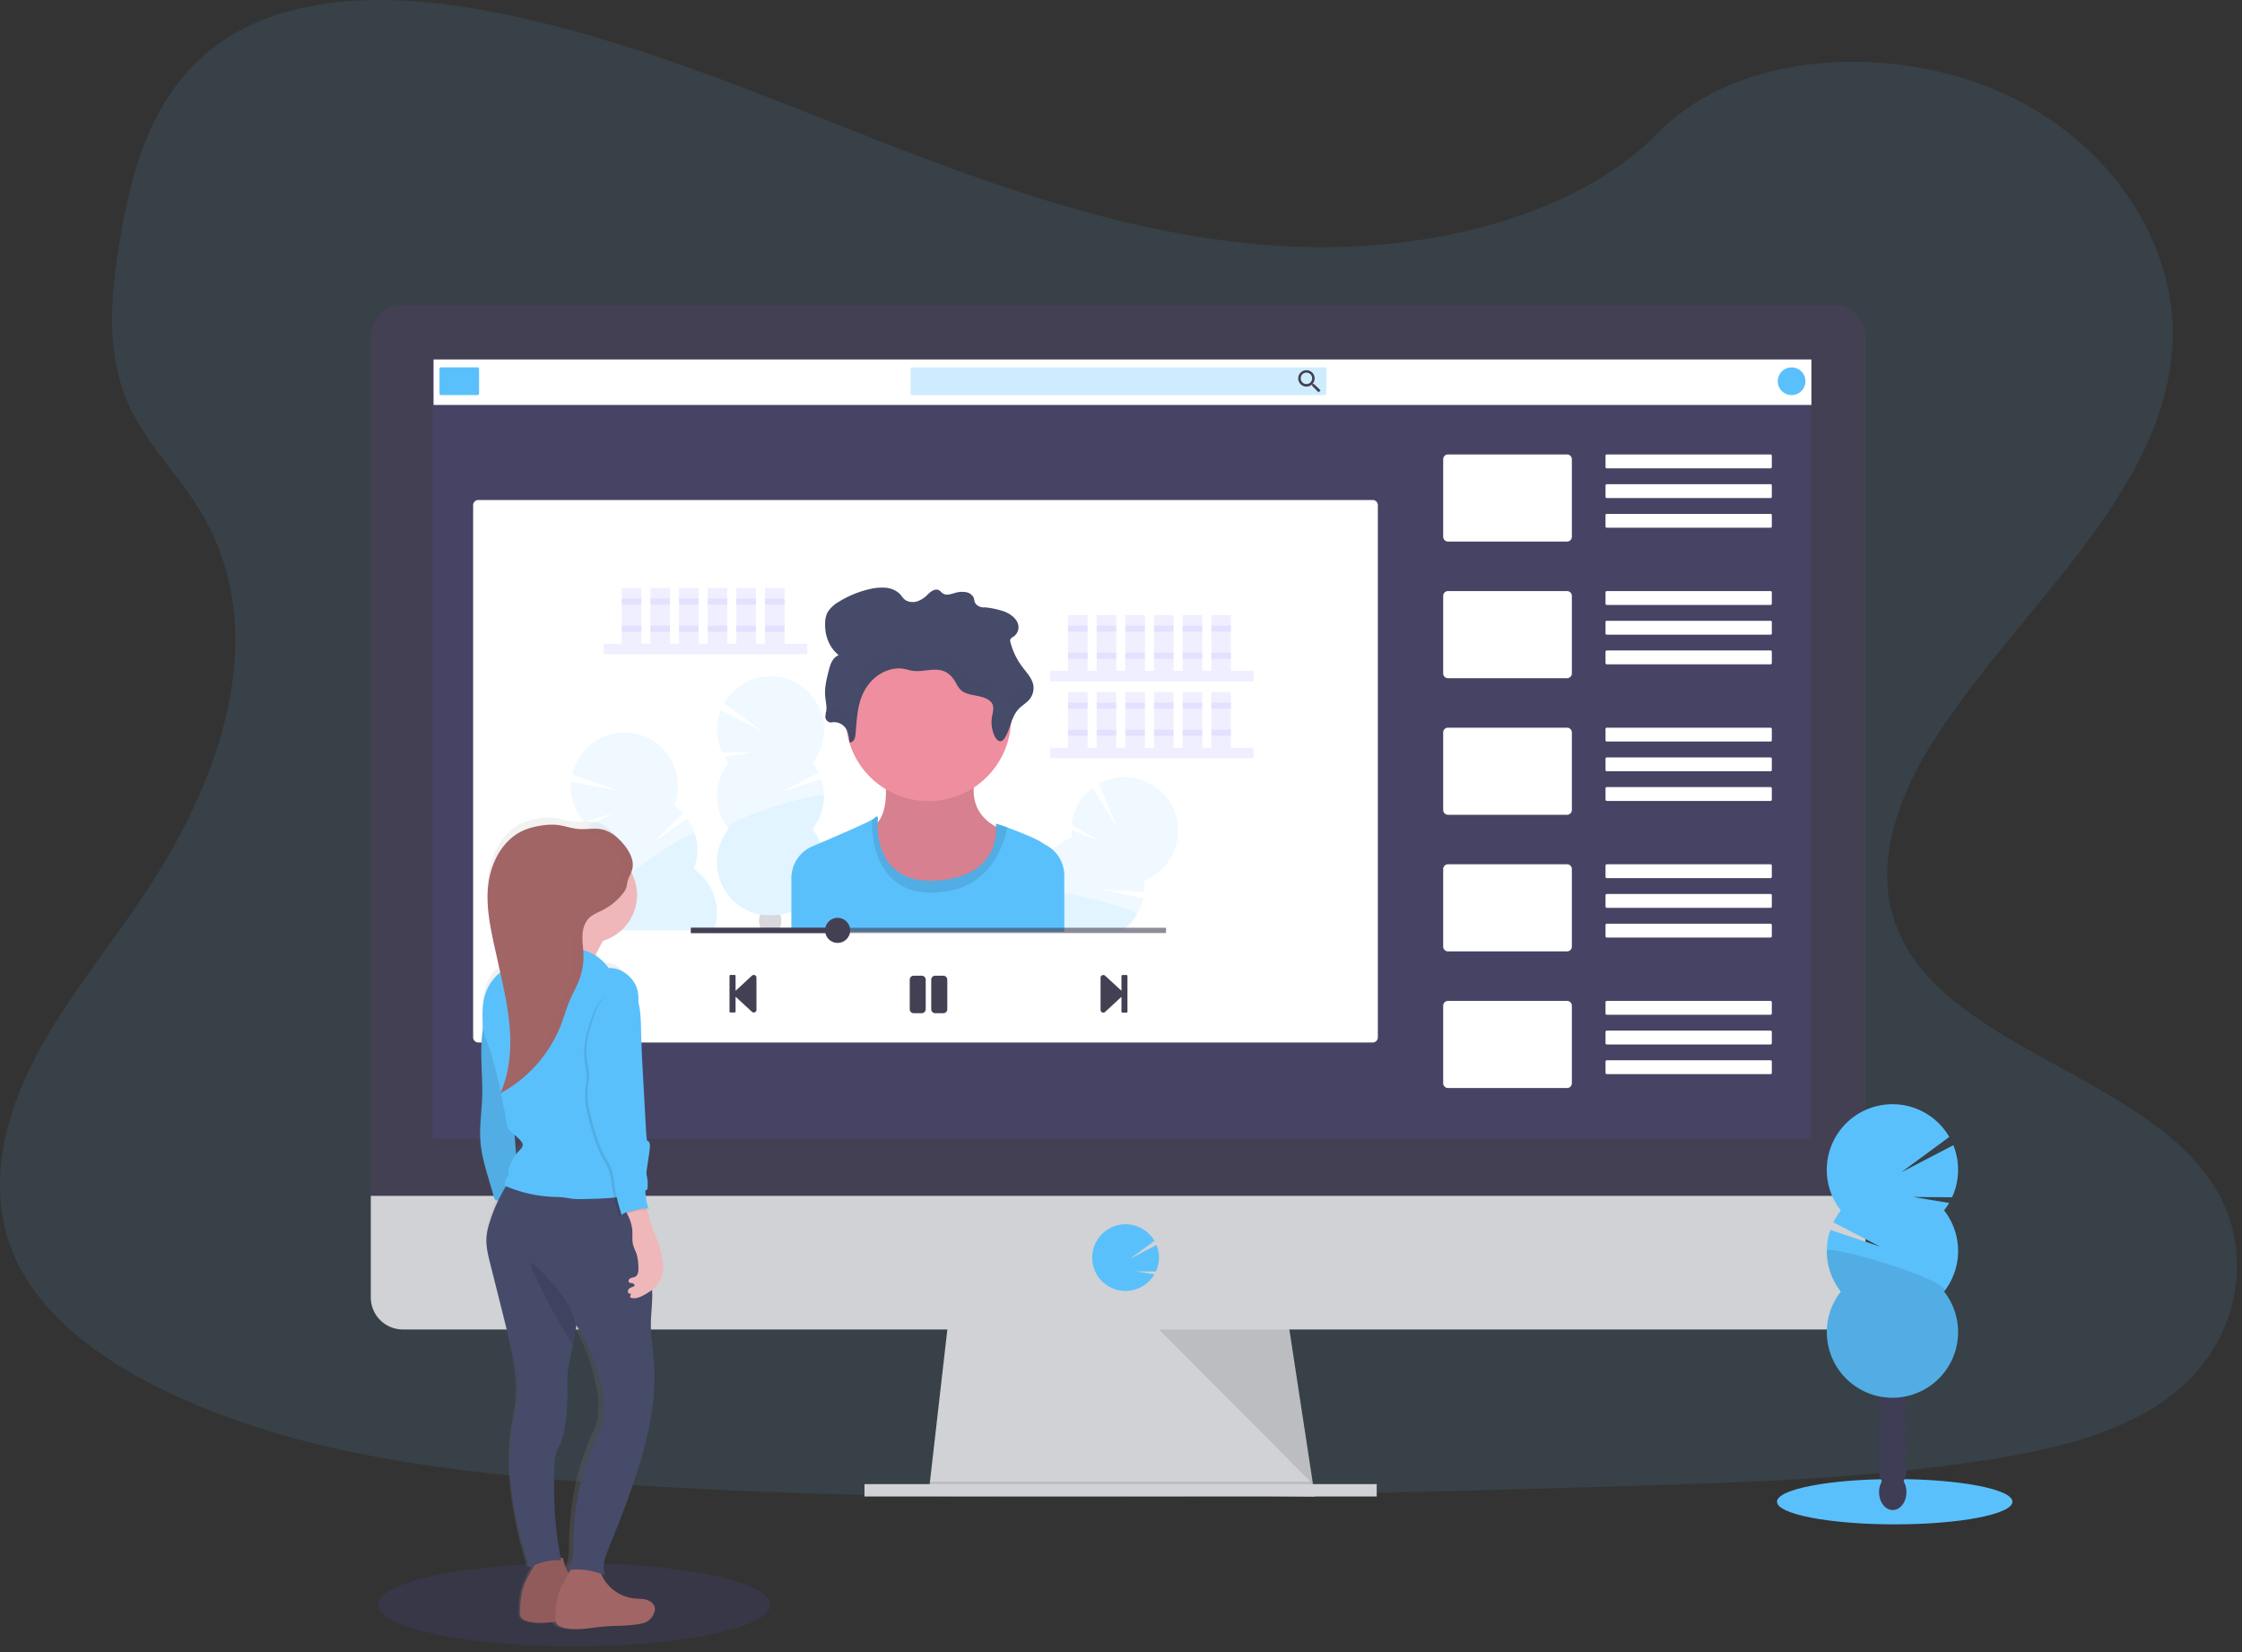 <svg width="190" height="140" fill="none" xmlns="http://www.w3.org/2000/svg">
    <rect width="100%" height="100%" fill="#333333" stroke="none"/>
    <path opacity=".1" d="M110.148 20.918c-12.154-.42-23.73-4.346-34.782-8.638C64.313 7.988 53.361 3.232 41.5.957 33.871-.506 25.145-.709 18.998 3.378c-5.917 3.936-7.828 10.737-8.855 17.037-.773 4.745-1.228 9.73.89 14.178 1.47 3.082 4.083 5.674 5.89 8.627 6.283 10.278 1.845 22.95-4.97 32.982-3.187 4.707-6.9 9.197-9.364 14.208-2.465 5.012-3.606 10.751-1.45 15.861 2.14 5.067 7.233 8.872 12.75 11.548 11.21 5.436 24.418 6.993 37.298 7.873 28.512 1.943 57.175 1.104 85.762.265 10.579-.313 21.204-.63 31.613-2.266 5.778-.908 11.744-2.349 15.938-5.83 5.326-4.419 6.647-11.902 3.077-17.448-5.986-9.293-22.54-11.602-26.724-21.575-2.304-5.49.062-11.605 3.409-16.697 7.18-10.923 19.216-20.505 19.85-32.99.436-8.575-5.35-17.163-14.295-21.22-9.379-4.253-22.381-3.717-29.3 3.322-7.12 7.25-19.639 10.038-30.369 9.665z" fill="#5AC0FC"/>
    <path d="m111.429 126.815-32.715-.419.096-.839 1.582-13.841h28.73l2.114 13.841.161 1.048.032.21z" fill="#D0D2D5"/>
    <path opacity=".1" d="M111.397 126.604H95.071l-16.357-.209.096-.839h32.426l.161 1.048z" fill="#000"/>
    <path d="M116.672 125.765h-43.41v1.048h43.41v-1.048z" fill="#D0D2D5"/>
    <path d="M158.089 28.583a2.735 2.735 0 0 0-.79-1.934 2.73 2.73 0 0 0-1.926-.81H34.141a2.731 2.731 0 0 0-2.718 2.744v73.483H158.09V28.583z" fill="#444053"/>
    <path d="M31.423 101.336v8.607a2.716 2.716 0 0 0 2.718 2.717h121.232a2.717 2.717 0 0 0 2.716-2.717v-8.607H31.423z" fill="#D0D2D5"/>
    <path opacity=".1" d="M153.475 30.453H36.665v66.06h116.81v-66.06z" fill="#6C63FF"/>
    <path d="M95.385 109.393a2.84 2.84 0 0 0 2.448-1.404l-1.554-.255 1.678.013a2.83 2.83 0 0 0 .054-2.245l-2.254 1.175 2.08-1.527a2.837 2.837 0 0 0-1.818-1.334 2.825 2.825 0 0 0-3.017 1.242 2.836 2.836 0 0 0-.35 2.227c.096.375.27.727.508 1.032a2.839 2.839 0 0 0 2.225 1.076z" fill="#5AC0FC"/>
    <path opacity=".1" d="m98.217 112.661 13.051 13.106-2.001-13.106h-11.05z" fill="#000"/>
    <path d="M116.331 42.371H40.532a.436.436 0 0 0-.436.436v45.097c0 .24.196.436.436.436h75.799a.436.436 0 0 0 .436-.436V42.807a.436.436 0 0 0-.436-.436zM153.509 30.459H36.742v3.859h116.767v-3.859z" fill="#fff"/>
    <path d="M40.469 31.13h-3.094a.13.13 0 0 0-.13.132v2.087c0 .072.058.13.13.13h3.094a.13.13 0 0 0 .13-.13v-2.087a.13.13 0 0 0-.13-.131z" fill="#5AC0FC"/>
    <path opacity=".3" d="M112.308 31.13H77.271a.097.097 0 0 0-.097.098v2.154c0 .054.043.098.097.098h35.037a.098.098 0 0 0 .098-.098v-2.154a.098.098 0 0 0-.098-.097z" fill="#5AC0FC"/>
    <path d="M111.361 32.546h-.086l-.032-.027a.695.695 0 1 0-.525.243.718.718 0 0 0 .457-.168l.031.027v.087l.537.537.168-.167-.55-.532zm-.644 0a.483.483 0 0 1-.45-.299.49.49 0 0 1 .105-.529.483.483 0 0 1 .747.075.489.489 0 0 1-.217.717.482.482 0 0 1-.185.036z" fill="#444053"/>
    <path d="M151.832 33.48a1.174 1.174 0 1 0 0-2.348 1.174 1.174 0 0 0 0 2.348z" fill="#5AC0FC"/>
    <path d="M132.801 38.51h-10.089a.407.407 0 0 0-.408.408v6.567c0 .225.182.408.408.408h10.089a.408.408 0 0 0 .408-.408v-6.567a.408.408 0 0 0-.408-.407zM150.051 38.51h-13.888a.102.102 0 0 0-.102.103v.97c0 .056.046.102.102.102h13.888a.103.103 0 0 0 .103-.102v-.97a.103.103 0 0 0-.103-.102zM150.051 41.03h-13.888a.102.102 0 0 0-.102.102v.97c0 .056.046.102.102.102h13.888a.103.103 0 0 0 .103-.103v-.97a.103.103 0 0 0-.103-.102zM150.051 43.546h-13.888a.102.102 0 0 0-.102.102v.97c0 .056.046.102.102.102h13.888a.103.103 0 0 0 .103-.102v-.97a.103.103 0 0 0-.103-.102zM132.801 50.089h-10.089a.407.407 0 0 0-.408.407v6.567c0 .225.182.408.408.408h10.089a.408.408 0 0 0 .408-.408v-6.567a.408.408 0 0 0-.408-.407zM150.051 50.089h-13.888a.102.102 0 0 0-.102.102v.97c0 .056.046.102.102.102h13.888a.103.103 0 0 0 .103-.102v-.97a.103.103 0 0 0-.103-.102zM150.051 52.606h-13.888a.102.102 0 0 0-.102.103v.97c0 .056.046.102.102.102h13.888a.103.103 0 0 0 .103-.102v-.97a.103.103 0 0 0-.103-.103zM150.043 55.12h-13.871a.111.111 0 0 0-.111.11v.954c0 .06.05.11.111.11h13.871c.061 0 .111-.05.111-.11v-.953c0-.061-.05-.11-.111-.11zM132.801 61.664h-10.089a.407.407 0 0 0-.408.408v6.566c0 .225.182.408.408.408h10.089a.408.408 0 0 0 .408-.408v-6.566a.408.408 0 0 0-.408-.408zM150.043 61.664h-13.871a.111.111 0 0 0-.111.11v.954c0 .06.05.11.111.11h13.871c.061 0 .111-.05.111-.11v-.953c0-.061-.05-.11-.111-.11zM150.043 64.183h-13.871a.111.111 0 0 0-.111.11v.953c0 .061.05.111.111.111h13.871c.061 0 .111-.05.111-.11v-.954c0-.06-.05-.11-.111-.11zM150.043 66.697h-13.871a.111.111 0 0 0-.111.111v.953c0 .061.05.11.111.11h13.871c.061 0 .111-.049.111-.11v-.953c0-.061-.05-.11-.111-.11zM132.801 73.24h-10.089a.407.407 0 0 0-.408.407v6.566c0 .226.182.408.408.408h10.089a.408.408 0 0 0 .408-.407v-6.567a.408.408 0 0 0-.408-.408zM150.043 73.24h-13.871a.111.111 0 0 0-.111.11v.953c0 .061.05.11.111.11h13.871c.061 0 .111-.049.111-.11v-.953c0-.061-.05-.11-.111-.11zM150.043 75.757h-13.871a.111.111 0 0 0-.111.11v.953c0 .062.05.111.111.111h13.871c.061 0 .111-.05.111-.11v-.953c0-.062-.05-.111-.111-.111zM150.043 78.274h-13.871a.111.111 0 0 0-.111.111v.953c0 .061.05.11.111.11h13.871c.061 0 .111-.049.111-.11v-.953c0-.061-.05-.11-.111-.11zM132.801 84.817h-10.089a.407.407 0 0 0-.408.408v6.567c0 .225.182.407.408.407h10.089a.408.408 0 0 0 .408-.407v-6.567a.408.408 0 0 0-.408-.408zM150.043 84.817h-13.871a.111.111 0 0 0-.111.111v.953c0 .061.05.11.111.11h13.871c.061 0 .111-.049.111-.11v-.953c0-.061-.05-.11-.111-.11zM150.043 87.334h-13.871a.111.111 0 0 0-.111.11v.954c0 .06.05.11.111.11h13.871c.061 0 .111-.05.111-.11v-.953c0-.061-.05-.111-.111-.111zM150.043 89.849h-13.871a.111.111 0 0 0-.111.11v.953c0 .061.05.111.111.111h13.871c.061 0 .111-.05.111-.11v-.954c0-.06-.05-.11-.111-.11z" fill="#fff"/>
    <path opacity=".1" d="M68.408 54.553H51.156v.894h17.252v-.894z" fill="#6C63FF"/>
    <path opacity=".1" d="M54.35 49.825h-1.66v4.728h1.66v-4.728zM56.778 49.825h-1.66v4.728h1.66v-4.728zM59.205 49.825h-1.66v4.728h1.66v-4.728zM61.634 49.825h-1.661v4.728h1.66v-4.728zM64.061 49.825h-1.66v4.728h1.66v-4.728zM66.49 49.825h-1.66v4.728h1.66v-4.728z" fill="#6C63FF"/>
    <path opacity=".1" d="M54.35 50.719h-1.66v.511h1.66v-.511zM56.778 50.719h-1.66v.511h1.66v-.511zM59.205 50.719h-1.66v.511h1.66v-.511zM61.634 50.719h-1.661v.511h1.66v-.511zM64.061 50.719h-1.66v.511h1.66v-.511zM66.49 50.719h-1.66v.511h1.66v-.511zM54.35 53.02h-1.66v.511h1.66v-.511zM56.778 53.02h-1.66v.511h1.66v-.511zM59.205 53.02h-1.66v.511h1.66v-.511zM61.634 53.02h-1.661v.511h1.66v-.511zM64.061 53.02h-1.66v.511h1.66v-.511zM66.49 53.02h-1.66v.511h1.66v-.511zM106.232 56.853H88.98v.895h17.252v-.895zM92.174 52.125h-1.66v4.728h1.66v-4.728zM94.602 52.125H92.94v4.728h1.66v-4.728zM97.03 52.125h-1.661v4.728h1.66v-4.728zM99.459 52.125h-1.661v4.728h1.66v-4.728zM101.886 52.125h-1.661v4.728h1.661v-4.728zM104.315 52.125h-1.661v4.728h1.661v-4.728z" fill="#6C63FF"/>
    <path opacity=".1" d="M92.174 53.02h-1.66v.511h1.66v-.511zM94.602 53.02H92.94v.511h1.66v-.511zM97.03 53.02h-1.661v.511h1.66v-.511zM99.459 53.02h-1.661v.511h1.66v-.511zM101.886 53.02h-1.661v.511h1.661v-.511zM104.315 53.02h-1.661v.511h1.661v-.511zM92.174 55.32h-1.66v.511h1.66v-.512zM94.602 55.32H92.94v.511h1.66v-.512zM97.03 55.32h-1.661v.511h1.66v-.512zM99.459 55.32h-1.661v.511h1.66v-.512zM101.886 55.32h-1.661v.511h1.661v-.512zM104.315 55.32h-1.661v.511h1.661v-.512zM106.232 63.37H88.98v.893h17.252v-.894zM92.174 58.64h-1.66v4.728h1.66v-4.727zM94.602 58.64H92.94v4.728h1.66v-4.727zM97.03 58.64h-1.661v4.728h1.66v-4.727zM99.459 58.64h-1.661v4.728h1.66v-4.727zM101.886 58.64h-1.661v4.728h1.661v-4.727zM104.315 58.64h-1.661v4.728h1.661v-4.727z" fill="#6C63FF"/>
    <path opacity=".1" d="M92.174 59.537h-1.66v.512h1.66v-.512zM94.602 59.537H92.94v.512h1.66v-.512zM97.03 59.537h-1.661v.512h1.66v-.512zM99.459 59.537h-1.661v.512h1.66v-.512zM101.886 59.537h-1.661v.512h1.661v-.512zM104.315 59.537h-1.661v.512h1.661v-.512zM92.174 61.834h-1.66v.512h1.66v-.512zM94.602 61.834H92.94v.512h1.66v-.512zM97.03 61.834h-1.661v.512h1.66v-.512zM99.459 61.834h-1.661v.512h1.66v-.512zM101.886 61.834h-1.661v.512h1.661v-.512zM104.315 61.834h-1.661v.512h1.661v-.512z" fill="#6C63FF"/>
    <path opacity=".1" d="M61.739 64.663a4.793 4.793 0 0 1-.352-.518l2.484-.408-2.684.02a4.54 4.54 0 0 1-.087-3.587l3.598 1.866-3.323-2.443a4.529 4.529 0 1 1 7.477 5.067c.203.255.376.532.517.826l-3.224 1.677 3.437-1.152a4.529 4.529 0 0 1-.73 4.246 4.53 4.53 0 1 1-7.113 0 4.53 4.53 0 0 1 0-5.599v.005z" fill="#5AC0FC"/>
    <path opacity=".1" d="M69.822 67.463a4.512 4.512 0 0 1-.97 2.795 4.53 4.53 0 1 1-7.113 0c-.61-.766 8.083-3.303 8.083-2.795z" fill="#5AC0FC"/>
    <path opacity=".2" d="M66.02 78.794a.401.401 0 0 1 .022.037h-1.536c.008-.012.013-.025.021-.037-.132-.23-.2-.491-.198-.757 0-.181.03-.362.093-.533a5.38 5.38 0 0 0 1.703.002v.008c.06.168.091.346.09.525.004.265-.064.525-.195.755z" fill="#3F3D56"/>
    <path opacity=".1" d="M60.498 78.83h-8.556a4.505 4.505 0 0 1 .049-3.11 4.53 4.53 0 0 1-1.653-5.35 4.338 4.338 0 0 1-.488-.391l2.251-1.123-2.56.812a4.53 4.53 0 0 1-1.14-3.4l3.994.72-3.896-1.353a4.528 4.528 0 0 1 8.503-.996 4.531 4.531 0 0 1 .136 3.63c.27.188.52.405.743.646l-2.587 2.552 2.944-2.117a4.53 4.53 0 0 1 .557 4.278 4.53 4.53 0 0 1 1.703 5.202z" fill="#5AC0FC"/>
    <path opacity=".1" d="M60.498 78.831H51.94a4.504 4.504 0 0 1 .049-3.11c-.805-.557 6.75-5.548 6.899-5.062a4.51 4.51 0 0 1-.1 2.961 4.53 4.53 0 0 1 1.709 5.211zM99.21 72.702a4.513 4.513 0 0 1-2.266 1.906c.04.323.046.649.018.973l-3.625-.218 3.541.768a4.53 4.53 0 0 1-1.748 2.695h-4.936v.129h-5.033a4.53 4.53 0 0 1 2.792-3.201 4.53 4.53 0 0 1 2.874-4.805 4.594 4.594 0 0 1-.037-.626l2.34.925-2.315-1.361a4.53 4.53 0 0 1 1.777-3.117l2.132 3.453-1.599-3.802a4.53 4.53 0 0 1 6.085 6.281z" fill="#5AC0FC"/>
    <path opacity=".1" d="M96.338 77.505c-.309.52-.72.97-1.208 1.326h-4.936v.129h-5.033a4.531 4.531 0 0 1 2.792-3.201c-.042-.336.933-.285 2.233-.067 2.548.428 6.325 1.525 6.152 1.813z" fill="#5AC0FC"/>
    <path d="M74.944 65.424s.621 3.355-.765 4.45c-1.386 1.096 1.175 7.663 5.399 6.896 4.224-.766 5.946-6.274 5.946-6.274s-4.231-.876-2.663-5.327l-7.917.255z" fill="#EE8E9E"/>
    <path opacity=".1" d="M74.944 65.424s.621 3.355-.765 4.45c-1.386 1.096 1.175 7.663 5.399 6.896 4.224-.766 5.946-6.274 5.946-6.274s-4.231-.876-2.663-5.327l-7.917.255z" fill="#000"/>
    <path d="M78.683 67.886a7.004 7.004 0 1 0 0-14.009 7.004 7.004 0 0 0 0 14.009z" fill="#EE8E9E"/>
    <path d="M90.194 74.2v4.76H67.066v-4.544a2.932 2.932 0 0 1 1.79-2.701l.663-.282c1.677-.715 3.716-1.602 4.382-1.971.073-.037.141-.081.204-.133.364-.364.292.11.292.11s-.01.09-.017.246c-.04 1.072.115 5.284 5.052 4.934 4.817-.336 5.033-3.594 4.984-4.552a2.583 2.583 0 0 0-.021-.265c.333.08.659.186.974.319 1.007.372 2.493.97 2.891 1.252.124.087.275.177.44.27a2.892 2.892 0 0 1 1.24 1.36c.168.376.255.784.254 1.196z" fill="#5AC0FC"/>
    <path opacity=".1" d="M85.37 70.121c-.408 1.889-1.688 5.427-6.302 5.52-4.915.097-5.2-4.792-5.169-6.18a.99.99 0 0 0 .207-.132c.365-.364.291.11.291.11s-.619 5.58 5.034 5.18c5.652-.401 4.957-4.815 4.957-4.815 0-.027.421.119.982.317z" fill="#000"/>
    <path d="M70.393 61.233a1.199 1.199 0 0 1 1.263.461c.255.357.293.789.325 1.201.304.064.475-.28.504-.54.112-1.059.12-2.137.476-3.16.356-1.024 1.133-2.014 2.326-2.405a2.699 2.699 0 0 1 1.27-.12c.253.041.491.13.743.167.872.144 1.82-.268 2.637.019.513.18.839.599 1.079 1.016.104.225.246.431.42.61.346.311.89.392 1.388.49.499.096 1.042.266 1.255.65.192.347.05.748-.013 1.124a2.755 2.755 0 0 0 .283 1.74c.093.168.28.37.504.315a.441.441 0 0 0 .238-.193c.572-.802.557-1.845 1.275-2.568.24-.242.55-.43.784-.671a1.522 1.522 0 0 0 .405-1.383c-.129-.553-.572-1.006-.929-1.493a5.874 5.874 0 0 1-.995-2.065.374.374 0 0 1 0-.27.72.72 0 0 1 .255-.208.964.964 0 0 0 .326-1.23c-.203-.414-.65-.73-1.153-.918a7.516 7.516 0 0 0-1.572-.335c-.352.05-.765-.15-.874-.431-.049-.126-.049-.262-.097-.388a.89.89 0 0 0-.671-.47 1.963 1.963 0 0 0-.898.064c-.335.094-.716.235-1.007.07-.152-.085-.236-.241-.4-.311-.336-.141-.682.144-.922.379a2.24 2.24 0 0 1-.83.558 1.238 1.238 0 0 1-1.03-.069c-.23-.145-.346-.38-.529-.566a1.99 1.99 0 0 0-1.25-.504 4.398 4.398 0 0 0-1.41.154 8.518 8.518 0 0 0-2.478 1.04 2.662 2.662 0 0 0-.952.885 2.013 2.013 0 0 0-.213.91c-.037.992.292 2.036 1.15 2.73-.524.218-.7.754-.823 1.228-.196.759-.392 1.529-.318 2.3.037.4.146.8.087 1.197a2.58 2.58 0 0 0-.077.572.548.548 0 0 0 .448.418z" fill="#454B69"/>
    <g opacity=".1" fill="#000">
        <path opacity=".1" d="M87.447 57.674a1.638 1.638 0 0 1-.302.446c-.233.245-.544.435-.784.671-.718.718-.703 1.769-1.275 2.57a.432.432 0 0 1-.238.192c-.218.057-.406-.141-.503-.316a2.893 2.893 0 0 1-.25-.67l-.034.167a2.755 2.755 0 0 0 .284 1.74c.092.168.28.37.503.315a.441.441 0 0 0 .238-.193c.572-.802.557-1.845 1.275-2.568.24-.242.55-.43.784-.671a1.524 1.524 0 0 0 .406-1.383 1.814 1.814 0 0 0-.104-.3zM85.883 52.708a.703.703 0 0 0-.255.208.371.371 0 0 0 0 .269c.066.26.15.516.253.764a.963.963 0 0 0 .326-1.23 1.181 1.181 0 0 0-.118-.196.967.967 0 0 1-.206.185zM71.086 54.264a3.11 3.11 0 0 1-1.099-1.945c-.03.15-.047.303-.05.457a3.494 3.494 0 0 0 .552 2.075c.12-.262.333-.471.597-.587zM84.066 59.508c.064-.377.205-.778.013-1.124-.213-.386-.756-.553-1.254-.65-.499-.098-1.042-.18-1.39-.49a2.194 2.194 0 0 1-.419-.61c-.237-.417-.565-.838-1.079-1.016-.817-.287-1.765.124-2.637-.019-.252-.042-.49-.129-.743-.167a2.685 2.685 0 0 0-1.27.12c-1.193.393-1.97 1.383-2.326 2.404-.355 1.022-.364 2.1-.476 3.161-.029.259-.2.604-.503.54-.032-.414-.07-.838-.326-1.202a1.198 1.198 0 0 0-1.263-.46.614.614 0 0 1-.354-.227c.018.154.018.31 0 .463a2.58 2.58 0 0 0-.077.572.548.548 0 0 0 .438.432 1.2 1.2 0 0 1 1.263.461c.255.357.294.789.325 1.201.304.064.475-.28.504-.54.112-1.059.12-2.137.476-3.16.356-1.024 1.133-2.014 2.325-2.405a2.699 2.699 0 0 1 1.27-.12c.254.041.492.13.744.167.872.144 1.82-.268 2.637.019.513.18.839.599 1.079 1.016.104.225.246.431.42.61.346.311.89.392 1.388.49.499.097 1.007.254 1.23.61-.008-.025 0-.05.005-.076zM70.032 58.987a3.187 3.187 0 0 0-.055-.934c-.05.324-.06.653-.032.98 0 .083.018.167.03.25.018-.1.044-.197.057-.296z"/>
    </g>
    <path d="M61.822 85.73v-3.027a.085.085 0 0 1 .085-.086h.344a.085.085 0 0 1 .086.086v1.26l1.395-1.294a.229.229 0 0 1 .375.168v2.743a.229.229 0 0 1-.375.168l-1.395-1.285v1.253a.085.085 0 0 1-.086.085h-.344a.085.085 0 0 1-.085-.07zM95.548 82.7v3.028a.086.086 0 0 1-.087.086h-.336a.086.086 0 0 1-.085-.086v-1.26l-1.396 1.292a.23.23 0 0 1-.376-.168V82.84a.23.23 0 0 1 .376-.167l1.395 1.285v-1.252a.086.086 0 0 1 .086-.085h.336c.022 0 .043.007.06.022a.085.085 0 0 1 .027.058zM78.115 85.86h-.683a.336.336 0 0 1-.336-.336v-2.507a.336.336 0 0 1 .336-.335h.683a.336.336 0 0 1 .335.335v2.507a.335.335 0 0 1-.335.335zm2.164-.336v-2.507a.335.335 0 0 0-.335-.335h-.69a.336.336 0 0 0-.336.335v2.507a.335.335 0 0 0 .336.335h.683a.334.334 0 0 0 .342-.335z" fill="#444053"/>
    <path opacity=".6" d="M98.817 78.62H58.552v.448h40.265v-.448z" fill="#444053"/>
    <path d="M70.985 79.903a1.062 1.062 0 1 0 0-2.124 1.062 1.062 0 0 0 0 2.124z" fill="#444053"/>
    <path d="M70.985 78.62H58.552v.448h12.433v-.448z" fill="#444053"/>
    <path d="M160.569 129.176c5.511 0 9.978-.859 9.978-1.919s-4.467-1.919-9.978-1.919c-5.51 0-9.977.859-9.977 1.919s4.467 1.919 9.977 1.919z" fill="#5AC0FC"/>
    <path d="M160.402 127.964c.642 0 1.161-.681 1.161-1.52 0-.84-.519-1.52-1.161-1.52-.641 0-1.161.68-1.161 1.52 0 .839.52 1.52 1.161 1.52z" fill="#3F3D56"/>
    <path d="M160.402 126.105c.642 0 1.161-.68 1.161-1.52 0-.839-.519-1.52-1.161-1.52-.641 0-1.161.681-1.161 1.52 0 .84.52 1.52 1.161 1.52z" fill="#3F3D56"/>
    <path d="M160.402 124.248c.642 0 1.161-.681 1.161-1.52s-.519-1.52-1.161-1.52c-.641 0-1.161.681-1.161 1.52s.52 1.52 1.161 1.52z" fill="#3F3D56"/>
    <path d="M160.402 122.39c.642 0 1.161-.681 1.161-1.52 0-.84-.519-1.52-1.161-1.52-.641 0-1.161.68-1.161 1.52 0 .839.52 1.52 1.161 1.52z" fill="#3F3D56"/>
    <path d="M160.402 120.53c.642 0 1.161-.68 1.161-1.52 0-.839-.519-1.52-1.161-1.52-.641 0-1.161.681-1.161 1.52 0 .84.52 1.52 1.161 1.52z" fill="#3F3D56"/>
    <path d="M160.402 118.672c.642 0 1.161-.681 1.161-1.52 0-.84-.519-1.52-1.161-1.52-.641 0-1.161.68-1.161 1.52 0 .839.52 1.52 1.161 1.52z" fill="#3F3D56"/>
    <path d="M160.402 116.812c.642 0 1.161-.68 1.161-1.52 0-.839-.519-1.52-1.161-1.52-.641 0-1.161.681-1.161 1.52 0 .84.52 1.52 1.161 1.52z" fill="#3F3D56"/>
    <path d="M164.75 102.575c.158-.203.303-.416.433-.638l-3.054-.503 3.302.025a5.583 5.583 0 0 0 .106-4.409l-4.426 2.299 4.084-3.002a5.568 5.568 0 0 0-9.518-.192 5.557 5.557 0 0 0-.683 4.389c.194.739.538 1.43 1.01 2.031a5.68 5.68 0 0 0-.634 1.006l3.963 2.059-4.225-1.418a5.57 5.57 0 0 0 .896 5.225 5.566 5.566 0 0 0-.63 5.869 5.567 5.567 0 0 0 7.956 2.284 5.567 5.567 0 0 0 2.579-5.309 5.556 5.556 0 0 0-1.157-2.844 5.571 5.571 0 0 0 0-6.879l-.002.007z" fill="#5AC0FC"/>
    <path opacity=".1" d="M154.815 106.015a5.533 5.533 0 0 0 1.189 3.44 5.566 5.566 0 0 0-.63 5.869 5.56 5.56 0 0 0 5.004 3.132 5.564 5.564 0 0 0 4.374-9.001c.745-.945-9.937-4.064-9.937-3.44z" fill="#000"/>
    <path opacity=".1" d="M48.653 139.511c9.173 0 16.61-1.577 16.61-3.523 0-1.946-7.437-3.523-16.61-3.523-9.173 0-16.609 1.577-16.609 3.523 0 1.946 7.436 3.523 16.61 3.523z" fill="#6C63FF"/>
    <path d="M54.215 135.577c-.335-.122-.694-.102-1.045-.14a3.238 3.238 0 0 1-1.923-.933 3.527 3.527 0 0 1-.768-1.175c.11.041.221.083.335.128-.335-.784.017-1.663.326-2.455a105.619 105.619 0 0 0 1.485-4.048c1.174-3.437 2.18-7.013 2.159-10.67 0-1.322-.243-2.572-.29-3.892-.036-.98.115-1.958.109-2.94 0-.137 0-.273-.01-.411a2.601 2.601 0 0 0 .884-2.124 5.11 5.11 0 0 0-.09-.617 9.964 9.964 0 0 0-.234-1.05c-.11-.364-.262-.713-.391-1.069-.25-.69-.42-1.408-.632-2.109a.724.724 0 0 1 .228.062.488.488 0 0 1-.108-.22 5.437 5.437 0 0 1-.201-1.37l.143-.064c.064-.453.04-.913-.07-1.357.081-.72.207-1.445.284-2.161.029-.269.017-.606-.23-.671-.05-.384-.07-.774-.09-1.161l-.21-4.055c-.07-1.357-.14-2.713-.167-4.072-.019-.862-.03-1.755-.234-2.58a3.119 3.119 0 0 0-.119-1.175c-.312-.988-1.282-1.771-2.265-1.716a4.507 4.507 0 0 0-1.072-1.084c.197-.44.431-.892.624-1.248 1.574-.512 2.725-2.064 2.725-3.909a4.266 4.266 0 0 0-.462-1.944c.03-.074.054-.15.074-.227a1.86 1.86 0 0 0-.075-1.089 3.179 3.179 0 0 0-.307-.637l-.086-.13a2.416 2.416 0 0 0-.168-.228 5.583 5.583 0 0 0-.382-.46 3.788 3.788 0 0 0-.55-.49c-.27-.2-.579-.342-.906-.417a2.757 2.757 0 0 0-.576-.052c-.115 0-.233 0-.349.01-.235.014-.468.03-.701.029-.077 0-.156 0-.233-.012a8.495 8.495 0 0 1-1.215-.253l-.201-.042a3.848 3.848 0 0 0-.76-.067h-.186a5.146 5.146 0 0 0-.556.057l-.184.028c-.466.073-.92.208-1.35.401a2.62 2.62 0 0 0-.169.084l-.033.018c-.045.024-.09.05-.134.076l-.026.015-.142.09-.012.009c-1.332.896-2.119 2.594-2.318 4.278-.223 1.89.167 3.797.558 5.657l.353 1.678.047.225a3.69 3.69 0 0 0-1.106 1.533c-.336.84-.344 1.747-.317 2.656 0 .185.01.37.028.554-.042.349-.078.7-.102 1.052-.106 1.627.092 3.263.04 4.894-.04 1.256-.23 2.516-.137 3.764.08 1.108.377 2.181.67 3.25l.424 1.523c.013.079.05.152.105.21a.32.32 0 0 0 .237.049 14.234 14.234 0 0 0-.688 1.926c-.126.402-.21.817-.248 1.238-.056.768.122 1.532.3 2.278.268 1.119.536 2.241.802 3.369l.562 2.364c.37 1.553.74 3.117.809 4.716.038.803-.018 1.607-.168 2.397a20.89 20.89 0 0 0-.208 7.186 35.24 35.24 0 0 0 1.357 5.941c.136-.073.273-.14.414-.202l-.058.109c-.194.336-.373.68-.537 1.032-.11.229-.207.465-.287.706-.215.671-.248 1.386-.279 2.092-.015.136-.003.274.036.405.092.253.357.382.604.453.724.206 1.478.132 2.231.035a.278.278 0 0 0 .015.049c.092.253.356.382.604.453 1.037.295 2.13.016 3.2-.084 1.068-.101 2.118-.027 3.147-.274.153-.033.3-.089.436-.168.264-.184.458-.454.55-.763a.973.973 0 0 0 .064-.25c.042-.367-.272-.691-.604-.814zm-3.548-15.537c-.058.393-.171.776-.336 1.138a21.703 21.703 0 0 0-1.721 5.397 25.018 25.018 0 0 0-.38 3.733c-.018.923.018 1.889-.367 2.718l.14-.022c-.044.08-.086.168-.126.231l-.02.037a3.63 3.63 0 0 1-.458-1.285c0-.015-.076-.027-.192-.033a34.719 34.719 0 0 1-.49-8.035c.003-.326.048-.65.135-.965.085-.27.23-.516.335-.778.168-.44.28-.898.336-1.366a19.4 19.4 0 0 0 .211-3.61c-.04-1.139.223-2.272.448-3.406.107-.538.206-1.079.26-1.619l.01-.109a16.254 16.254 0 0 1 2.06 5.349c.203.859.255 1.748.155 2.625zm-7.18-24.246.053.047c.162.143.311.3.446.468a.619.619 0 0 1 .141.259c.05.245-.153.453-.319.632-.072.078-.14.16-.203.245-.035-.55-.073-1.1-.114-1.65h-.005z" fill="url(#a)"/>
    <path d="m41.164 85.28-.184 1.424c-.062.483-.124.964-.158 1.45-.113 1.613.096 3.234.042 4.851-.044 1.245-.242 2.488-.146 3.731.085 1.097.397 2.164.71 3.221l.443 1.51a.396.396 0 0 0 .11.208.391.391 0 0 0 .284.046l1.966-.178c-.126-.577-.265-1.174-.336-1.767-.053-.463-.085-.93-.119-1.396-.104-1.452-.223-2.905-.335-4.362l-.21-2.55c-.089-1.107-.181-2.22-.46-3.295a6.558 6.558 0 0 0-1.607-2.894z" fill="#5AC0FC"/>
    <path opacity=".1" d="m41.164 85.28-.184 1.424c-.062.483-.124.964-.158 1.45-.113 1.613.096 3.234.042 4.851-.044 1.245-.242 2.488-.146 3.731.085 1.097.397 2.164.71 3.221l.443 1.51a.396.396 0 0 0 .11.208.391.391 0 0 0 .284.046l1.966-.178c-.126-.577-.265-1.174-.336-1.767-.053-.463-.085-.93-.119-1.396-.104-1.452-.223-2.905-.335-4.362l-.21-2.55c-.089-1.107-.181-2.22-.46-3.295a6.558 6.558 0 0 0-1.607-2.894z" fill="#000"/>
    <path d="M44.667 133.77a5.996 5.996 0 0 0-.302.701c-.224.662-.258 1.374-.292 2.073-.014.135-.002.272.037.401.098.252.376.38.636.448 1.089.294 2.236.019 3.356-.082 1.119-.101 2.224-.027 3.305-.27a1.69 1.69 0 0 0 .458-.159 1.43 1.43 0 0 0 .578-.755.99.99 0 0 0 .066-.249c.035-.369-.285-.687-.634-.808-.35-.121-.73-.103-1.097-.14a3.453 3.453 0 0 1-3.06-2.887c-.014-.08-1.82-.032-2.014.072-.221.123-.355.426-.481.633-.198.332-.383.673-.556 1.022z" fill="#A26565"/>
    <path opacity=".1" d="M44.667 133.77a5.996 5.996 0 0 0-.302.701c-.224.662-.258 1.374-.292 2.073-.014.135-.002.272.037.401.098.252.376.38.636.448 1.089.294 2.236.019 3.356-.082 1.119-.101 2.224-.027 3.305-.27a1.69 1.69 0 0 0 .458-.159 1.43 1.43 0 0 0 .578-.755.99.99 0 0 0 .066-.249c.035-.369-.285-.687-.634-.808-.35-.121-.73-.103-1.097-.14a3.453 3.453 0 0 1-3.06-2.887c-.014-.08-1.82-.032-2.014.072-.221.123-.355.426-.481.633-.198.332-.383.673-.556 1.022z" fill="#000"/>
    <path d="M47.662 134.302a5.74 5.74 0 0 0-.302.699c-.227.672-.26 1.374-.292 2.074a.979.979 0 0 0 .037.401c.095.252.374.379.634.45 1.089.292 2.238.016 3.355-.084 1.118-.101 2.227-.027 3.305-.27.16-.033.315-.089.458-.168.274-.178.479-.444.58-.755a.994.994 0 0 0 .065-.248c.035-.368-.286-.688-.635-.809-.348-.121-.73-.101-1.097-.139a3.458 3.458 0 0 1-3.06-2.886c-.013-.08-1.819-.033-2.013.071-.223.122-.358.426-.483.632-.192.341-.38.683-.552 1.032z" fill="#A26565"/>
    <path d="M55.468 116.478c.023 3.625-1.03 7.169-2.267 10.569a97.099 97.099 0 0 1-1.558 4.012c-.326.785-.693 1.657-.344 2.432-1.007-.382-2.03-.607-3.089-.431.403-.822.364-1.778.383-2.684.034-1.242.166-2.479.396-3.7a20.631 20.631 0 0 1 1.81-5.35c.17-.357.289-.736.35-1.127.138-.863.03-1.748-.149-2.602a15.521 15.521 0 0 0-2.164-5.302l-.01.108a15.639 15.639 0 0 1-.272 1.605c-.236 1.123-.513 2.247-.471 3.376a18.256 18.256 0 0 1-.222 3.578 5.43 5.43 0 0 1-.36 1.352c-.116.26-.267.504-.358.774a3.52 3.52 0 0 0-.14.956c-.135 2.73 0 5.501.556 8.177-.934-.074-1.869.197-2.704.616a33.325 33.325 0 0 1-1.426-5.889 19.56 19.56 0 0 1 .218-7.123 9.469 9.469 0 0 0 .176-2.374c-.072-1.586-.461-3.136-.849-4.676l-.59-2.349c-.28-1.118-.56-2.232-.84-3.34-.186-.74-.373-1.497-.315-2.258.041-.418.129-.83.262-1.228a13.704 13.704 0 0 1 1.857-3.799c3.233.182 6.505-.12 9.73-.369a.652.652 0 0 1 .457.078c.11.111.176.259.185.415l1.213 6.879c.196.956.311 1.927.344 2.903 0 .973-.151 1.942-.114 2.914.05 1.308.298 2.546.305 3.857z" fill="#454B69"/>
    <path opacity=".1" d="M48.83 112.402c-.063.54-.154 1.076-.273 1.606-.702-1.216-1.46-2.403-2.108-3.649-.168-.321-.326-.646-.485-.971l-.478-.974a12.731 12.731 0 0 1-.259-.552 3.973 3.973 0 0 1-.3-.838c.235-.044.815.59.99.756.356.353.692.725 1.006 1.114.383.433.734.893 1.05 1.376.407.656.696 1.378.856 2.132z" fill="#000"/>
    <path d="M51.522 79.033s-1.795 2.86-1.463 3.46c.332.598-5.654-.532-5.654-.532s3.26-2.861 2.926-4.059c-.334-1.198 4.191 1.13 4.191 1.13z" fill="#EFB7B9"/>
    <path d="M49.926 79.898a4.058 4.058 0 1 0 0-8.117 4.058 4.058 0 0 0 0 8.117z" fill="#EFB7B9"/>
    <path d="M51.583 82.033a4.12 4.12 0 0 0-1.707-1.373c-.393-.14-.8-.24-1.213-.298l-1.619-.285c-.396-.07-.82-.136-1.19.026a1.95 1.95 0 0 0-.502.371c-.563.522-1.108 1.094-1.814 1.396-.193.082-.394.143-.587.225-.79.335-1.381 1.05-1.715 1.845-.352.83-.362 1.73-.335 2.63 0 .312.03.622.092.927.08.29.183.574.307.849.223.588.41 1.19.56 1.8.42 1.605.769 3.227 1.047 4.865.024.235.093.463.203.672.157.208.346.39.56.538.17.14.328.295.468.465.07.069.123.154.153.248.052.242-.168.45-.335.626a3.028 3.028 0 0 0-.759 1.32.531.531 0 0 0-.12.364c.035.092.048.191.038.289a.652.652 0 0 1-.153.236.897.897 0 0 0-.167.718c1.257.547 2.603.862 3.972.93.336.017.672.017 1.007.057.238.03.473.079.712.107.345.033.693.042 1.04.027 1.806-.037 3.665-.082 5.325-.798.156-.851-.181-1.718-.393-2.557-.335-1.342-.42-2.716-.671-4.07-.168-.925-.42-1.836-.562-2.767-.143-.931-.168-1.896.08-2.802.227-.802.296-1.62.53-2.42.236-.8.4-1.668.135-2.46-.336-.98-1.354-1.757-2.387-1.701z" fill="#5AC0FC"/>
    <path d="M53.575 73.687c.198-.72-.19-1.47-.654-2.056-.503-.629-1.144-1.196-1.93-1.353-.64-.13-1.303.026-1.954-.026-.575-.045-1.129-.253-1.7-.335a5.387 5.387 0 0 0-1.558.058 5.913 5.913 0 0 0-1.418.396c-1.727.767-2.74 2.656-2.974 4.53-.235 1.874.176 3.763.585 5.607l.371 1.668c.386 1.736.772 3.48.874 5.254.103 1.775-.089 3.597-.818 5.218a11.222 11.222 0 0 0 5.155-5.837c.262-.686.456-1.399.748-2.073.25-.58.57-1.131.792-1.723.25-.669.37-1.379.354-2.093-.013-.536-.102-1.07-.087-1.607.015-.537.153-1.095.524-1.484.335-.344.796-.504 1.22-.727a5.084 5.084 0 0 0 1.71-1.426c.267-.349.282-.503.35-.9.066-.395.306-.71.41-1.091z" fill="#A26565"/>
    <path d="M53.58 104.172c.043.418-.033.839.058 1.254.068.308.228.587.322.889.093.348.14.708.142 1.068.014.302-.01.672-.278.812-.118.063-.259.063-.381.116-.122.054-.226.2-.156.314.07.114.191.096.302.117.11.022.23.136.168.229a.198.198 0 0 1-.098.062 1.161 1.161 0 0 0-.315.151.318.318 0 0 0-.13.307.192.192 0 0 0 .189.144.181.181 0 0 0 .082-.02.837.837 0 0 0-.079.335c.43.185.911-.057 1.314-.29.174-.097.342-.205.503-.322a2.514 2.514 0 0 0 .98-2.142 4.995 4.995 0 0 0-.096-.613 9.22 9.22 0 0 0-.246-1.042c-.116-.36-.274-.704-.41-1.058-.288-.754-.475-1.542-.736-2.305a.347.347 0 0 0-.126-.2.343.343 0 0 0-.186-.035 3.025 3.025 0 0 0-.874.08c-.168.051-.455.168-.534.336-.079.168.047.308.123.448.24.421.398.884.462 1.365z" fill="#EFB7B9"/>
    <path opacity=".1" d="M53.308 83.787c.086.088.158.189.214.299.578 1.048.584 2.302.611 3.498.03 1.342.104 2.684.178 4.035l.22 4.026c.022.384.042.769.097 1.15.258.065.268.4.24.67-.186 1.641-.648 3.331-.168 4.909a.493.493 0 0 0 .112.218 1.32 1.32 0 0 0-.75-.01c-.24.051-.47.14-.712.195-.306.069-.651.099-.86.336a16.704 16.704 0 0 1-.562-2.168c-.113-.671-.145-1.362-.417-1.983-.11-.25-.257-.482-.391-.722-.703-1.254-1.049-2.672-1.386-4.071a5.946 5.946 0 0 1-.107-2.024c.048-.308.077-.619.084-.93a7.149 7.149 0 0 0-.13-.98 6.57 6.57 0 0 1 .197-2.838c.251-.853.473-1.753 1.006-2.47.534-.719 1.633-1.128 2.524-1.14z" fill="#000"/>
    <path d="M53.507 83.651c.086.09.159.19.215.3.577 1.048.584 2.303.61 3.499.03 1.342.104 2.684.178 4.026l.22 4.027c.022.384.042.768.097 1.149.259.065.269.4.239.67-.185 1.642-.646 3.329-.168 4.91a.493.493 0 0 0 .112.218 1.311 1.311 0 0 0-.75-.01c-.24.05-.471.139-.713.193-.305.07-.65.099-.859.335a16.488 16.488 0 0 1-.557-2.177c-.114-.671-.146-1.36-.417-1.982a8.12 8.12 0 0 0-.391-.721c-.705-1.255-1.049-2.674-1.386-4.073a5.941 5.941 0 0 1-.108-2.024 4.361 4.361 0 0 0-.045-1.91 6.558 6.558 0 0 1 .196-2.836c.252-.854.474-1.753 1.007-2.471.533-.718 1.63-1.11 2.52-1.123z" fill="#5AC0FC"/>
    <g opacity=".1" fill="#000">
        <path opacity=".1" d="M52.92 71.63c-.503-.629-1.144-1.196-1.93-1.353-.64-.13-1.302.026-1.953-.026-.576-.045-1.13-.253-1.701-.335a5.387 5.387 0 0 0-1.557.059 5.912 5.912 0 0 0-1.418.396c-.245.11-.48.243-.7.397.405-.157.825-.27 1.254-.335a5.368 5.368 0 0 1 1.555-.06c.574.075 1.126.281 1.703.326.649.052 1.312-.102 1.953.026.786.157 1.43.726 1.929 1.355.465.584.852 1.334.656 2.055-.104.38-.346.712-.411 1.102-.066.391-.082.55-.35.9-.345.447-.761.835-1.232 1.146.129-.06.261-.121.387-.187a5.084 5.084 0 0 0 1.71-1.426c.267-.349.282-.503.349-.899s.307-.721.41-1.102c.199-.703-.19-1.453-.653-2.039zM49.884 77.839c.07-.072.146-.138.227-.196-.388.188-.795.352-1.092.67-.371.388-.504.949-.524 1.485-.02.537.076 1.07.087 1.606a5.603 5.603 0 0 1-.354 2.094c-.221.592-.541 1.14-.791 1.723-.29.67-.485 1.385-.747 2.072a11.24 11.24 0 0 1-4.263 5.305l-.029.067a11.222 11.222 0 0 0 5.156-5.837c.262-.686.456-1.4.748-2.074.25-.58.57-1.13.792-1.723.25-.668.37-1.378.354-2.092-.013-.537-.102-1.07-.087-1.607.015-.537.153-1.104.523-1.493z"/>
    </g>
    <defs>
        <linearGradient id="a" x1="48.096" y1="138.055" x2="48.096" y2="69.287" gradientUnits="userSpaceOnUse">
            <stop stop-color="gray" stop-opacity=".25"/>
            <stop offset=".54" stop-color="gray" stop-opacity=".12"/>
            <stop offset="1" stop-color="gray" stop-opacity=".1"/>
        </linearGradient>
    </defs>
</svg>
